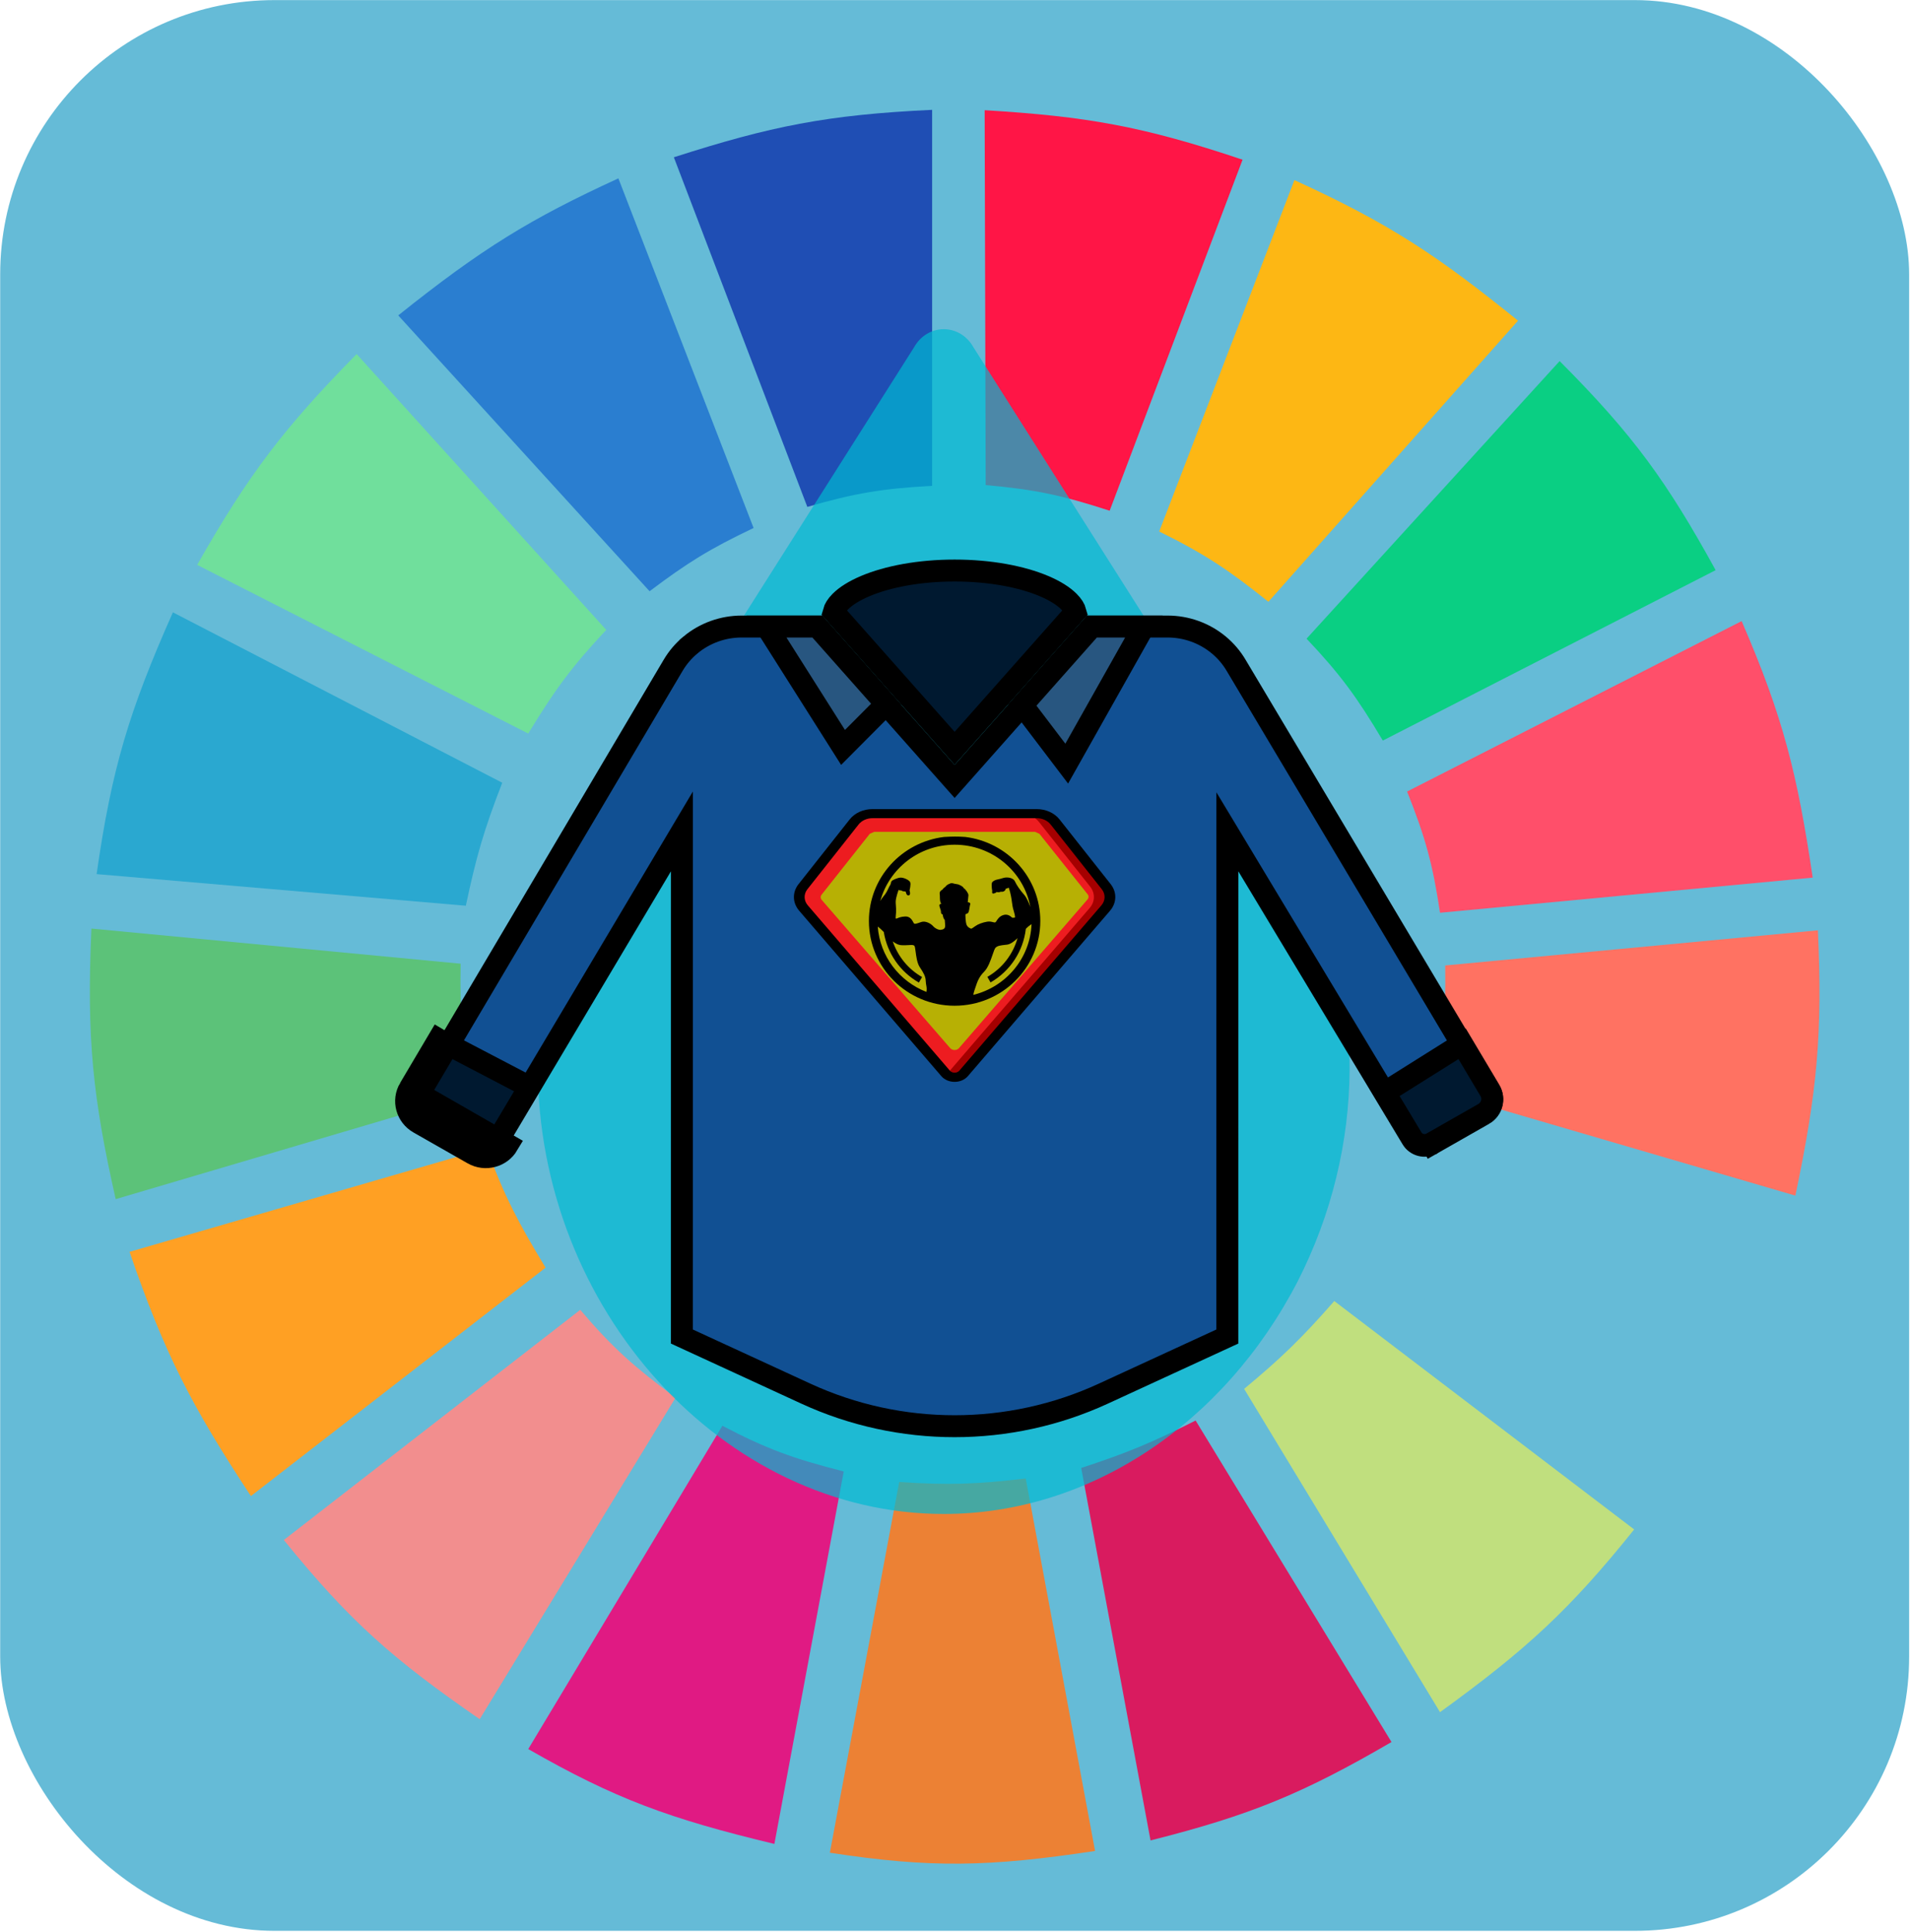 <svg width="686" height="694" viewBox="0 0 686 694" fill="none" xmlns="http://www.w3.org/2000/svg">
<rect x="0.066" y="0.034" width="685.626" height="693.507" rx="98.51" fill="#65BBD7"/>
<g clip-path="url(#clip0)">
<path d="M289.961 182.076L242.022 56.492C276.833 45.315 296.989 41.226 334.787 39.453V174.503C316.822 175.51 306.979 177.132 289.961 182.076Z" fill="#1F4EB4"/>
<path d="M354.018 174.241L353.65 39.584C390.101 41.791 410.362 45.293 446.279 57.365L398.545 183.45C381.416 177.867 371.653 175.806 354.018 174.241Z" fill="#FF1546"/>
<path d="M416.342 190.911L464.903 64.696C499.429 80.449 516.577 92.051 545.216 115.182L455.564 216.154C441.545 204.949 433.161 199.209 416.342 190.911Z" fill="#FDB714"/>
<path d="M469.264 229.407L560.16 129.697C586.825 156.438 598.73 173.08 616.193 204.795L496.657 266.009C487.426 250.514 481.552 242.403 469.264 229.407Z" fill="#0ACF83"/>
<path d="M505.374 284.311L625.532 223.096C640.422 257.487 645.505 277.824 651.058 315.233L517.203 327.855C514.578 310.394 511.986 300.869 505.374 284.311Z" fill="#FF4F6A"/>
<path d="M515.333 391.593C518.33 374.827 519.285 365.083 519.068 346.787L652.923 334.166C654.585 370.851 652.759 391.7 644.83 429.458L515.333 391.593Z" fill="#FF7262"/>
<path d="M491.052 450.915C499.829 436.498 503.962 427.83 509.729 411.157L639.226 448.39C627.64 483.414 618.647 501.931 598.135 532.955L491.052 450.915Z" fill="#65BBD7"/>
<path d="M586.93 549.363L479.224 467.323C467.39 480.818 460.279 487.694 446.85 498.877L517.201 614.995C548.356 592.416 563.803 578.179 586.93 549.363Z" fill="#C0DF7E"/>
<path d="M499.77 625.723L429.418 510.236C414.155 517.949 405.216 521.763 388.328 527.275L413.231 661.063C448.909 652.069 467.869 644.294 499.77 625.723Z" fill="#D91B5F"/>
<path d="M322.957 532.324C340.703 533.486 350.654 533.139 368.405 531.062L393.308 664.85C355.245 670.585 334.33 671.056 298.054 665.481L322.957 532.324Z" fill="#EC8134"/>
<path d="M189.725 628.247L259.454 512.129C275.262 520.398 284.852 523.916 303.034 528.537L278.131 662.325C240.487 653.283 220.902 646.134 189.725 628.247Z" fill="#E01A83"/>
<path d="M101.939 553.149L208.401 470.478C220.272 484.446 227.993 491.11 242.643 502.032L172.291 617.519C141.497 596.234 125.726 582.569 101.939 553.149Z" fill="#F28E8E"/>
<path d="M90.112 537.372C68.936 505.22 59.053 486.187 46.531 449.653L174.783 412.419C181.188 429.669 186.046 439.005 195.95 455.332L90.112 537.372Z" fill="#FFA023"/>
<path d="M41.55 430.72C33.312 394.198 31.079 373.012 32.834 333.535L165.443 346.156C165.105 365.707 166.148 375.87 169.801 392.856L41.55 430.72Z" fill="#5CC279"/>
<path d="M34.702 313.971L167.312 325.33C170.991 307.934 173.749 298.251 180.386 281.155L62.096 219.941C46.374 255.401 40.141 275.931 34.702 313.971Z" fill="#2AA8D0"/>
<path d="M70.812 202.902C89.349 170.268 101.976 153.761 128.09 127.173L217.741 226.252C205.61 239.218 199.491 247.39 189.725 263.485L70.812 202.902Z" fill="#70DF9C"/>
<path d="M233.306 212.368C246.757 202.23 254.849 197.155 270.661 189.649L222.1 64.065C190.5 78.579 173.15 89.205 143.032 113.289L233.306 212.368Z" fill="#2A7ED0"/>
</g>
<path opacity="0.7" d="M467.002 309.498C467.002 308.997 466.558 308.496 466.113 308.496L349.634 124.754C347.412 120.748 343.41 118.245 338.964 118.245C334.518 118.245 330.517 120.748 328.294 124.754L211.817 308.496C211.373 308.996 211.373 309.498 210.927 309.498C198.924 332.528 193.145 357.061 193.145 383.095C193.145 470.209 259.83 543.806 338.964 543.806C390.98 543.806 439.437 511.764 466.112 460.196C490.565 412.133 491.009 356.058 467.002 309.498Z" fill="#00BAD2"/>
<path d="M443.964 238.969L443.971 238.981L535.106 391.911C535.106 391.911 535.107 391.911 535.107 391.912C536.832 394.809 535.855 398.559 532.854 400.269L532.852 400.269L514.274 410.856L516.225 414.28L514.274 410.856C511.769 412.284 508.602 411.438 507.165 409.045L507.164 409.043L448.14 310.932L440.824 298.772L440.823 312.963L440.809 480.071L396.277 500.585C362.42 516.181 323.295 516.181 289.433 500.585L244.9 480.071L244.914 312.964L244.915 298.634L237.588 310.949L178.985 409.433C177.548 411.847 174.366 412.701 171.857 411.272C171.856 411.272 171.856 411.272 171.856 411.272L152.388 400.175L152.388 400.175C149.888 398.751 149.079 395.635 150.499 393.235C150.499 393.235 150.499 393.234 150.499 393.234L241.769 238.971L241.77 238.969C243.412 236.192 245.527 233.716 248.026 231.644L248.027 231.643C253.157 227.386 259.657 225.048 266.372 225.048H293.544L339.919 277.36L342.867 280.686L345.816 277.36L392.191 225.048H419.355C426.077 225.048 432.57 227.386 437.709 231.644C440.208 233.716 442.322 236.192 443.964 238.969Z" fill="#115093" stroke="black" stroke-width="7.881"/>
<path d="M392.185 225.047H410.845L383.128 274.29L367.161 253.275L392.185 225.047Z" fill="#285680" stroke="black" stroke-width="7.881"/>
<path d="M342.864 268.806L299.432 219.814C299.739 218.688 300.47 217.431 301.837 216.064C303.768 214.132 306.762 212.211 310.776 210.513C318.788 207.124 330.13 204.934 342.864 204.934C355.598 204.934 366.94 207.124 374.952 210.513C378.966 212.211 381.96 214.132 383.891 216.064C385.258 217.43 385.989 218.687 386.296 219.814L342.864 268.806Z" fill="#001930" stroke="black" stroke-width="7.881"/>
<path d="M293.545 225.047L318.261 252.926L302.787 268.468L275.304 225.047H293.545Z" fill="#285680" stroke="black" stroke-width="7.881"/>
<path d="M507.163 408.784L507.162 408.782L497.313 392.409L525.146 374.933L535.104 391.648C535.105 391.649 535.105 391.649 535.105 391.649C536.832 394.551 535.856 398.3 532.858 400.007L532.857 400.007L514.273 410.6C514.273 410.6 514.272 410.601 514.272 410.601C514.272 410.601 514.272 410.601 514.271 410.601C511.774 412.022 508.6 411.177 507.163 408.784Z" fill="#001930" stroke="black" stroke-width="7.881"/>
<path d="M147.113 390.967C144.552 395.292 146.046 400.836 150.435 403.337L169.91 414.434C174.258 416.915 179.828 415.466 182.369 411.189L147.113 390.967ZM147.113 390.967L159.53 369.975L147.113 390.967ZM190.146 390.418L178.983 409.173L178.981 409.176C177.55 411.584 174.366 412.44 171.863 411.012L171.861 411.01L152.386 399.914C152.385 399.914 152.385 399.914 152.385 399.914C149.887 398.49 149.078 395.382 150.503 392.975L150.504 392.973L161.018 375.198L190.146 390.418Z" fill="#001930" stroke="black" stroke-width="7.881"/>
<path d="M397.137 326.149L346.071 385.572C345.376 386.381 344.294 386.888 343.115 386.954C341.938 387.021 340.786 386.639 339.972 385.914C339.856 385.8 339.74 385.686 339.644 385.572L288.579 326.149C286.626 323.89 286.549 320.835 288.386 318.507L306.78 295.238C308.255 293.37 310.731 292.249 313.38 292.25H372.335C374.985 292.249 377.46 293.37 378.934 295.238L397.329 318.507C399.166 320.835 399.089 323.89 397.137 326.149Z" fill="#A50000"/>
<path d="M391.364 326.149L340.299 385.572C340.203 385.686 340.087 385.8 339.972 385.914C339.856 385.8 339.74 385.686 339.644 385.572L288.579 326.149C286.626 323.89 286.549 320.835 288.386 318.507L306.78 295.238C308.255 293.37 310.731 292.249 313.38 292.25H366.563C369.212 292.249 371.688 293.37 373.163 295.238L391.557 318.507C393.394 320.835 393.317 323.89 391.364 326.149Z" fill="#ED1C20"/>
<path d="M295.079 321.367L312.381 299.508L313.994 298.78H371.717L373.33 299.503L390.63 321.212C391.083 321.78 391.066 322.53 390.587 323.083L344.42 376.488C344.052 376.91 343.47 377.16 342.851 377.16C342.231 377.16 341.648 376.91 341.28 376.488L295.127 323.236C294.651 322.684 294.631 321.937 295.079 321.367Z" fill="#B7B004"/>
<path d="M380.535 294.322C378.701 292.002 375.625 290.611 372.332 290.617H313.382C310.091 290.611 307.014 292.001 305.181 294.322L286.792 317.591C284.515 320.49 284.604 324.285 287.016 327.104L338.091 386.543C339.204 387.833 340.974 388.595 342.857 388.595C344.741 388.595 346.511 387.833 347.623 386.543L398.699 327.104C401.11 324.285 401.199 320.49 398.922 317.591L380.535 294.322ZM395.591 325.184L344.514 384.622C344.112 385.051 343.503 385.301 342.857 385.301C342.212 385.301 341.602 385.051 341.2 384.622L290.124 325.181C288.663 323.47 288.61 321.17 289.987 319.41L308.378 296.139C309.497 294.725 311.374 293.879 313.382 293.883H372.332C374.34 293.88 376.216 294.727 377.335 296.141L395.724 319.41C397.103 321.169 397.05 323.469 395.591 325.181V325.184Z" fill="black"/>
<path fill-rule="evenodd" clip-rule="evenodd" d="M346.675 300.622C343.82 300.435 342.133 300.457 339.038 300.63C323.847 302.495 312.076 315.281 312.076 330.807C312.076 347.627 325.857 361.253 342.856 361.253C359.858 361.253 373.637 347.619 373.637 330.807C373.638 315.276 361.87 302.494 346.675 300.622ZM332.737 356.292L332.74 356.235C332.907 355.229 332.805 354.651 332.684 353.96C332.607 353.527 332.523 353.051 332.493 352.397C332.431 350.695 331.775 349.572 330.291 347.302C329.382 345.885 329.075 343.533 328.851 341.813C328.713 340.759 328.606 339.943 328.412 339.725C328.1 339.372 327.439 339.409 326.39 339.469C325.716 339.507 324.881 339.555 323.875 339.514C322.67 339.469 321.585 338.875 320.641 338.128C322.45 343.449 326.134 348.078 331.179 350.944L330.027 352.925C323.225 349.053 318.636 342.31 317.423 334.767C316.666 333.969 315.849 333.235 315.256 332.819C316.049 343.533 323.049 352.523 332.737 356.292ZM349.987 355.72C349.741 356.417 349.647 356.92 349.593 357.354C361.271 354.468 369.984 344.272 370.495 331.942L370.48 331.953C369.898 332.343 369.264 332.769 368.443 333.629C367.53 341.589 362.87 348.794 355.776 352.871L354.619 350.895C359.989 347.814 363.837 342.755 365.467 336.976C364.262 338.151 362.901 339.172 361.667 339.311C361.465 339.334 361.27 339.356 361.083 339.377C359.356 339.573 358.254 339.697 357.542 340.43C357.252 340.733 356.927 341.676 356.52 342.859C355.828 344.873 354.897 347.58 353.49 348.997C351.583 350.913 351 352.676 350.34 354.672C350.227 355.014 350.111 355.362 349.987 355.72ZM367.88 321.441C368.68 322.351 369.45 324.104 370.072 325.77C367.68 313.048 356.411 303.409 342.867 303.414C330.074 303.414 319.344 311.998 316.16 323.647C316.529 322.994 316.923 322.414 317.293 321.989C318.232 320.928 318.743 319.831 319.113 319.036C319.299 318.638 319.449 318.315 319.6 318.111C319.84 317.785 319.92 317.447 319.992 317.145C320.053 316.888 320.107 316.657 320.25 316.482C320.557 316.109 322.274 315.298 323.405 315.23C324.541 315.161 326.503 316.081 326.879 316.826C327.258 317.576 326.674 319.813 326.674 319.813C326.674 319.813 327.258 321.41 326.398 321.621C325.541 321.824 325.333 320.364 325.333 320.364L325.122 320.194C325.122 320.194 324.061 320.259 323.648 319.781C323.1 319.984 322.755 319.611 322.755 319.611C322.755 319.611 322.315 320.738 321.93 322.331C321.648 323.535 321.675 323.928 321.751 325.003C321.776 325.356 321.806 325.784 321.832 326.339C321.878 327.402 321.794 328.268 321.733 328.887C321.667 329.572 321.629 329.955 321.832 329.97C321.953 329.983 322.108 329.916 322.339 329.816C322.817 329.61 323.621 329.263 325.122 329.192C326.865 329.113 327.603 330.495 328.009 331.255C328.124 331.47 328.212 331.636 328.29 331.704C328.579 331.965 329.197 331.754 330.317 331.372C330.508 331.307 330.713 331.237 330.934 331.163C332.443 330.656 334.403 331.803 335.126 332.654C335.846 333.505 337.213 334.121 337.936 333.983L337.976 333.975C338.674 333.842 339.008 333.779 339.311 333.27C339.553 332.874 339.479 332.129 339.388 331.212C339.361 330.947 339.333 330.666 339.311 330.376C338.81 329.954 338.674 329.066 338.612 328.656C338.589 328.504 338.575 328.418 338.557 328.447C338.485 328.55 337.932 328.163 337.969 327.734C338.007 327.288 337.836 326.745 337.491 325.764C337.158 324.806 337.667 324.716 338.07 324.644L338.109 324.637C337.597 324.113 337.583 323.101 337.571 322.227C337.566 321.858 337.561 321.515 337.52 321.242C337.376 320.325 337.797 319.945 338.481 319.542C338.822 319.004 339.551 318.525 339.551 318.525C339.551 318.525 340.027 317.771 340.919 317.504C341.747 316.957 342.673 317.406 342.673 317.406L343.773 317.601C344.383 317.635 345.975 318.445 346.144 319.032C346.86 319.441 347.895 321.007 347.825 321.581C347.755 322.157 347.581 324.057 347.581 324.057C347.581 324.057 348.708 324.168 348.471 324.808C348.354 325.127 348.287 325.575 348.215 326.05C348.141 326.541 348.063 327.061 347.922 327.495C347.748 328.04 347.329 328.177 347.044 328.271C346.886 328.322 346.77 328.36 346.758 328.447C346.727 328.674 346.758 331.098 347.137 332.111C347.504 333.132 348.684 333.574 348.815 333.574C348.958 333.574 349.364 333.336 350.297 332.654C351.22 331.974 352.913 331.33 354.52 331.065C355.415 330.911 356.109 331.091 356.627 331.225C357.045 331.334 357.348 331.412 357.548 331.26C357.672 331.166 357.796 330.971 357.952 330.726C358.356 330.092 358.976 329.119 360.366 328.675C361.863 328.203 362.858 329.048 363.341 329.459C363.477 329.574 363.573 329.655 363.628 329.663L364.52 329.595C364.52 329.595 364.753 329.323 364.106 327.223C363.696 325.892 363.585 325.048 363.455 324.058C363.379 323.481 363.297 322.854 363.145 322.052C362.73 319.872 362.283 318.819 362.283 318.819C362.283 318.819 361.984 319.065 361.25 319.203C361.091 319.873 360.537 320.459 359.44 320.29C358.674 320.659 357.954 320.391 357.954 320.391C357.954 320.391 357.649 320.797 356.858 320.939C356.068 321.072 356.38 320.019 356.38 320.019C356.38 320.019 356.199 319.305 356.17 318.014C356.134 316.72 356.682 316.618 356.682 316.618C356.682 316.618 356.682 316.517 357.273 316.216C357.571 316.056 357.967 315.97 358.472 315.859C358.954 315.754 359.534 315.626 360.222 315.394C361.631 314.919 363.862 315.195 364.516 316.582C365.173 317.976 366.267 319.613 367.88 321.441Z" fill="black"/>
<defs>
<clipPath id="clip0">
<rect width="622.58" height="646.222" fill="white" transform="translate(31.59 23.676)"/>
</clipPath>
</defs>
</svg>
